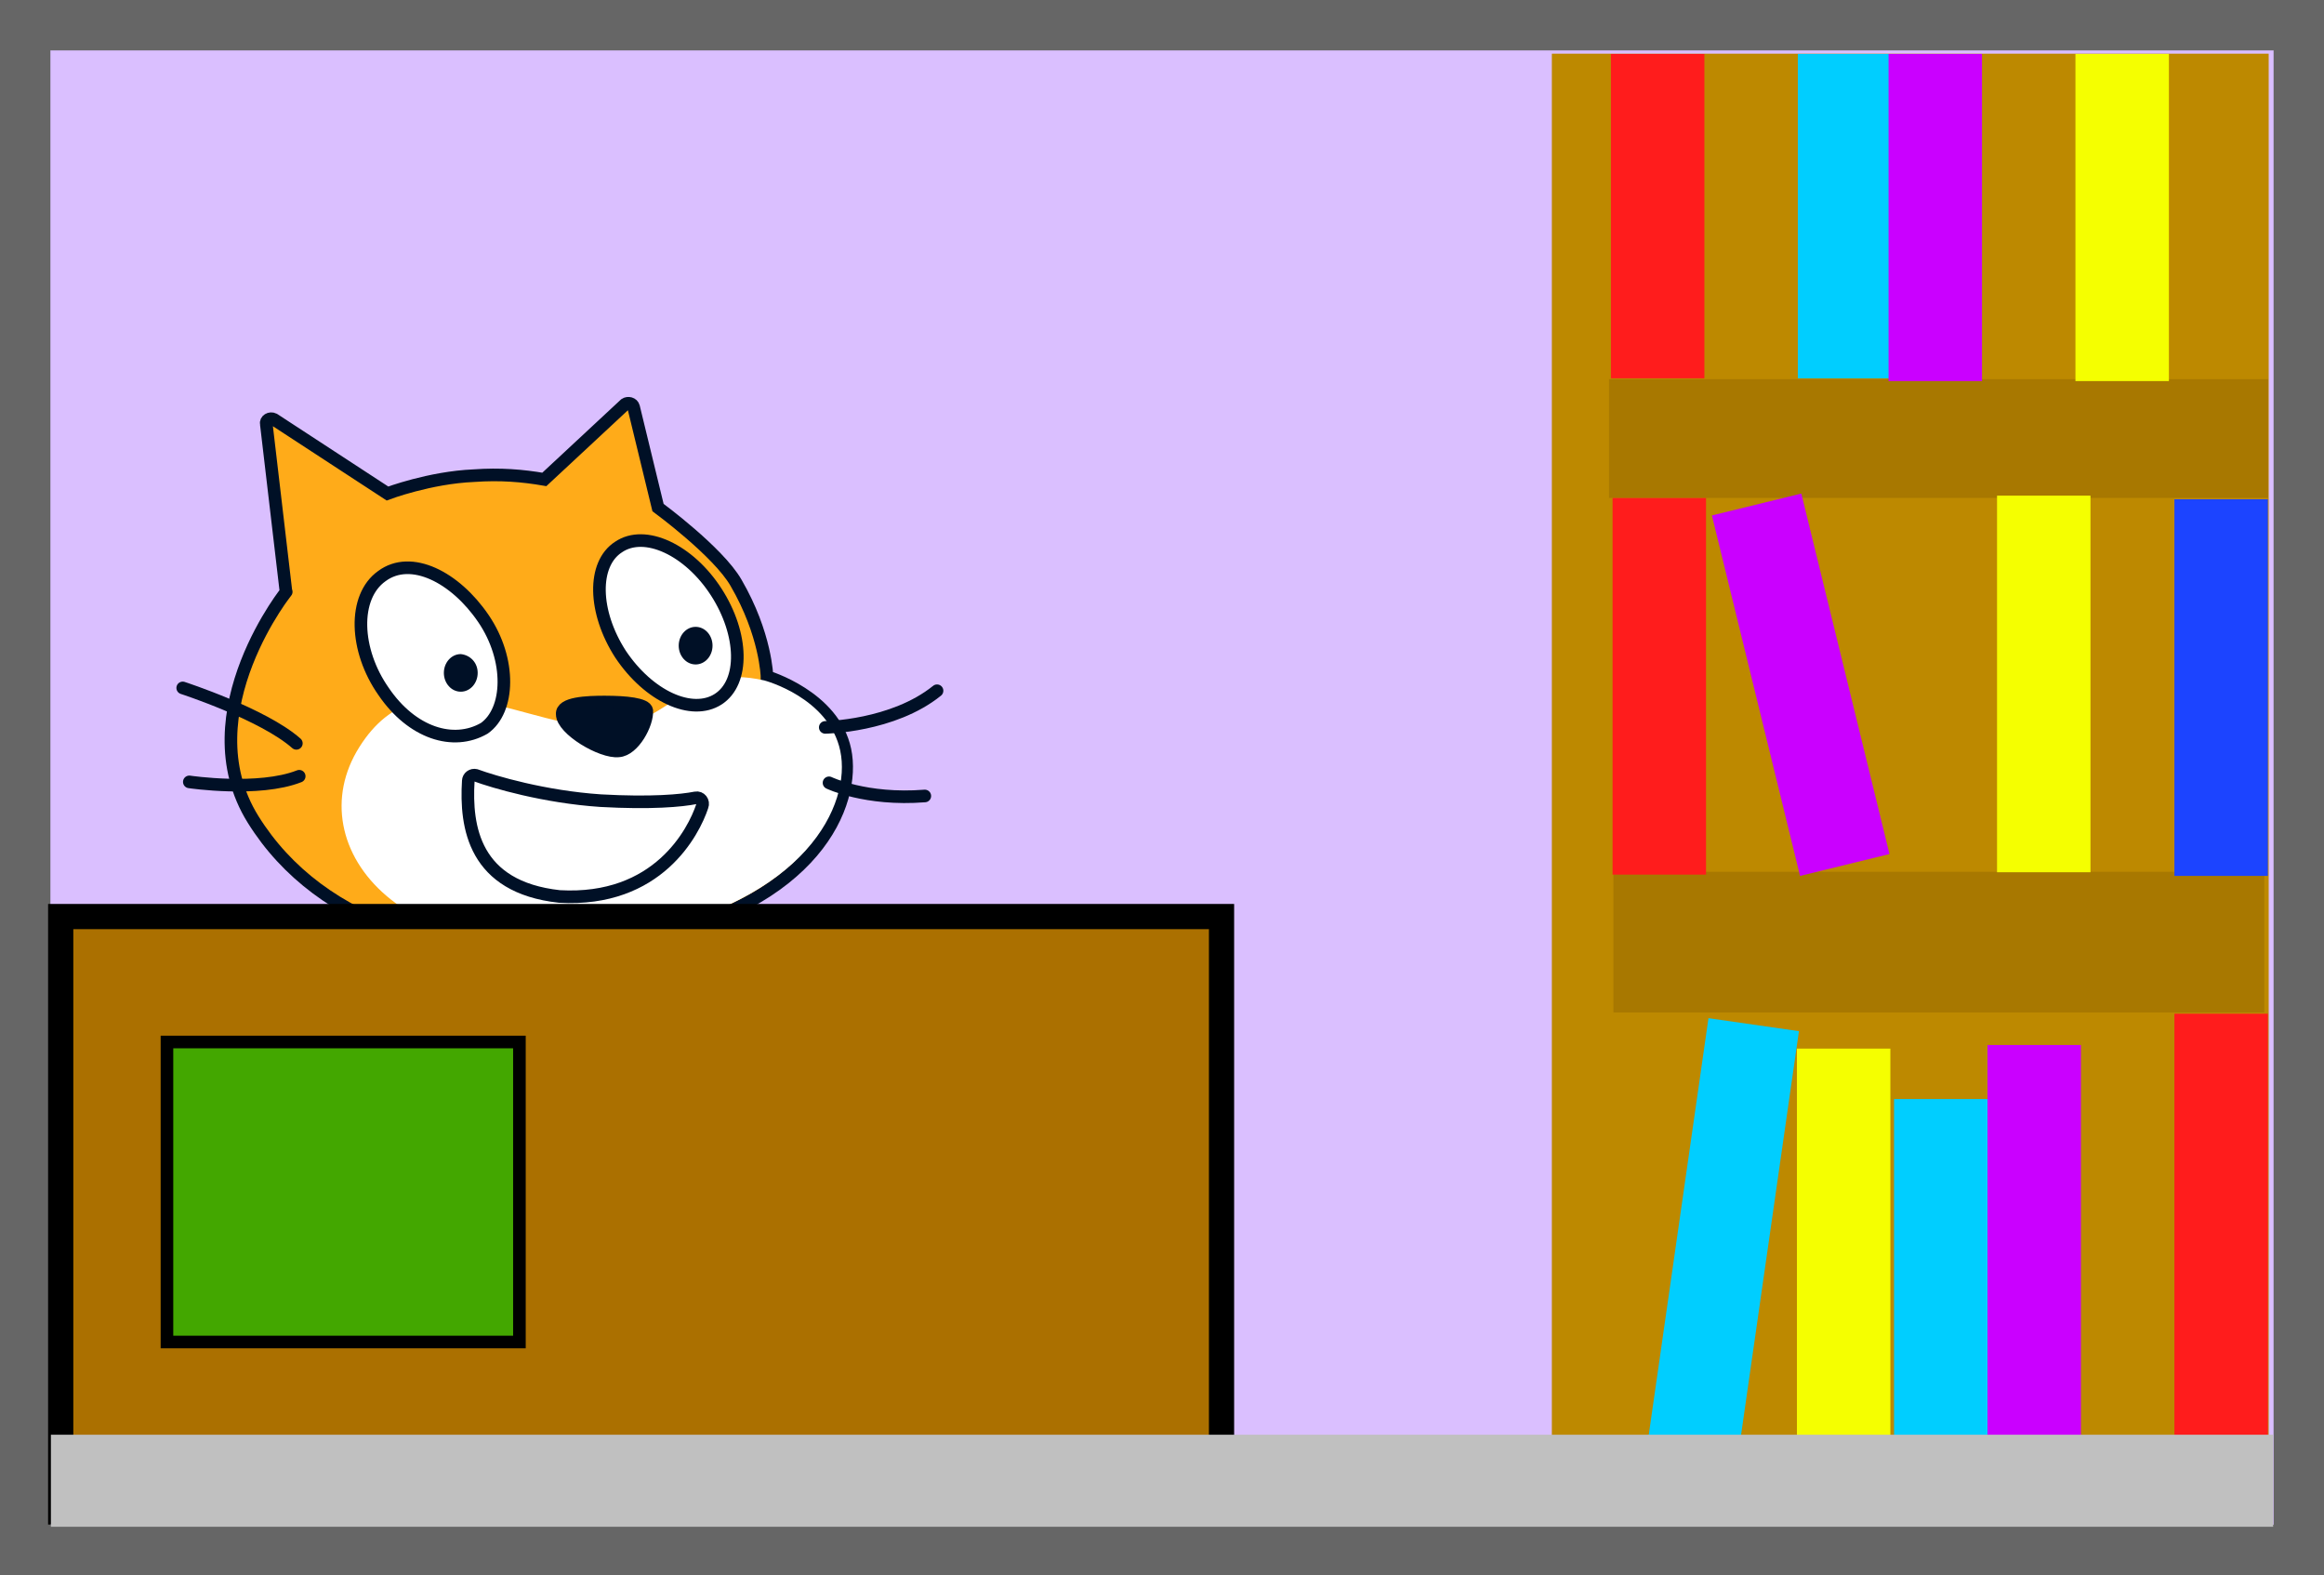 <svg version="1.1" xmlns="http://www.w3.org/2000/svg" xmlns:xlink="http://www.w3.org/1999/xlink" width="92.219" height="62.492" viewBox="0,0,92.219,62.492"><rect x="0" y="0" width="92.219" height="62.492" fill="#333333" stroke="none"/><g transform="translate(-193.89,-148.754)"><g data-paper-data="{&quot;isPaintingLayer&quot;:true}" stroke-miterlimit="10" stroke-dasharray="" stroke-dashoffset="0" style="mix-blend-mode: normal"><path d="M194.89,210.246v-60.492h90.219v60.492z" fill="#dabfff" fill-rule="nonzero" stroke="#666666" stroke-width="2" stroke-linecap="butt" stroke-linejoin="miter"/><path d="M255.469,209.169v-58.286h28.445v58.286z" fill="#bd8900" fill-rule="nonzero" stroke="none" stroke-width="0" stroke-linecap="butt" stroke-linejoin="miter"/><path d="M257.737,168.509v-4.712h26.155v4.712z" fill="#a87800" fill-rule="nonzero" stroke="none" stroke-width="0" stroke-linecap="butt" stroke-linejoin="miter"/><path d="M257.912,188.926v-5.584h25.827v5.584z" fill="#a87800" fill-rule="nonzero" stroke="none" stroke-width="0" stroke-linecap="butt" stroke-linejoin="miter"/><path d="M257.814,163.764v-12.87h3.708v12.87z" fill="#ff1c1c" fill-rule="nonzero" stroke="none" stroke-width="0" stroke-linecap="butt" stroke-linejoin="miter"/><path d="M265.23,163.764v-12.87h3.708v12.87z" fill="#00ceff" fill-rule="nonzero" stroke="none" stroke-width="0" stroke-linecap="butt" stroke-linejoin="miter"/><path d="M268.83,163.873v-12.979h3.708v12.979z" fill="#ca00ff" fill-rule="nonzero" stroke="none" stroke-width="0" stroke-linecap="butt" stroke-linejoin="miter"/><path d="M276.246,163.873v-12.979h3.708v12.979z" fill="#f5ff00" fill-rule="nonzero" stroke="none" stroke-width="0" stroke-linecap="butt" stroke-linejoin="miter"/><path d="M257.879,183.454v-14.942h3.708v14.942z" fill="#ff1c1c" fill-rule="nonzero" stroke="none" stroke-width="0" stroke-linecap="butt" stroke-linejoin="miter"/><path d="M265.318,183.506l-3.498,-14.302l3.549,-0.868l3.498,14.302z" fill="#ca00ff" fill-rule="nonzero" stroke="none" stroke-width="0" stroke-linecap="butt" stroke-linejoin="miter"/><path d="M273.135,183.36v-14.942h3.708v14.942z" fill="#f5ff00" fill-rule="nonzero" stroke="none" stroke-width="0" stroke-linecap="butt" stroke-linejoin="miter"/><path d="M280.173,183.505v-14.942h3.708v14.942z" fill="#1c44ff" fill-rule="nonzero" stroke="none" stroke-width="0" stroke-linecap="butt" stroke-linejoin="miter"/><path d="M280.173,209.1v-20.127h3.708v20.127z" data-paper-data="{&quot;index&quot;:null}" fill="#ff1c1c" fill-rule="nonzero" stroke="none" stroke-width="0" stroke-linecap="butt" stroke-linejoin="miter"/><path d="M272.756,209.1v-18.886h3.708v18.886z" data-paper-data="{&quot;index&quot;:null}" fill="#ca00ff" fill-rule="nonzero" stroke="none" stroke-width="0" stroke-linecap="butt" stroke-linejoin="miter"/><path d="M269.048,209.1v-16.742h3.708v16.742z" data-paper-data="{&quot;index&quot;:null}" fill="#00ceff" fill-rule="nonzero" stroke="none" stroke-width="0" stroke-linecap="butt" stroke-linejoin="miter"/><path d="M265.194,209.13v-18.773h3.708v18.773z" data-paper-data="{&quot;index&quot;:null}" fill="#f5ff00" fill-rule="nonzero" stroke="none" stroke-width="0" stroke-linecap="butt" stroke-linejoin="miter"/><path d="M258.891,208.634l2.793,-19.484l3.59,0.515l-2.793,19.484z" data-paper-data="{&quot;index&quot;:null}" fill="#00ceff" fill-rule="nonzero" stroke="none" stroke-width="0" stroke-linecap="butt" stroke-linejoin="miter"/><g><g fill-rule="evenodd" stroke-width="0.5"><path d="M218.697,164.79c0.112,-0.075 0.298,-0.037 0.335,0.112l0.969,3.989c0,0 2.386,1.752 3.094,2.982c1.193,2.05 1.23,3.728 1.23,3.728c0,0 2.647,0.783 3.094,2.908c0.447,2.125 -1.193,6.151 -8.201,7.53c-7.008,1.379 -12.637,-0.522 -15.283,-4.771c-2.647,-4.249 1.528,-9.319 1.305,-9.021l-0.783,-6.672c-0.037,-0.149 0.149,-0.261 0.298,-0.186l4.51,2.945c0,0 1.677,-0.634 3.429,-0.708c1.044,-0.075 1.938,0 2.796,0.149z" fill="#ffab19" stroke="#001026" stroke-linecap="butt" stroke-linejoin="miter"/><path d="M224.214,175.749c0,0 2.572,0.671 3.019,2.796c0.447,2.125 -1.342,5.964 -8.275,7.306c-9.021,1.864 -13.308,-3.504 -10.81,-7.455c2.497,-3.989 6.784,-0.596 9.915,-0.82c2.684,-0.186 2.982,-2.535 6.151,-1.827z" fill="#ffffff" stroke="none" stroke-linecap="butt" stroke-linejoin="miter"/><path d="M212.472,179.738c0,-0.149 0.149,-0.261 0.298,-0.224c0.708,0.261 2.721,0.857 4.958,1.006c2.013,0.112 3.206,0 3.765,-0.112c0.186,-0.037 0.335,0.149 0.261,0.335c-0.335,1.006 -1.752,3.802 -5.666,3.578c-3.392,-0.373 -3.728,-2.758 -3.616,-4.585z" fill="#ffffff" stroke="#001026" stroke-linecap="round" stroke-linejoin="round"/><path d="M231.073,176.159c-1.752,1.416 -4.436,1.454 -4.436,1.454" fill="none" stroke="#001026" stroke-linecap="round" stroke-linejoin="round"/><path d="M230.588,180.334c-2.348,0.186 -3.802,-0.522 -3.802,-0.522" fill="none" stroke="#001026" stroke-linecap="round" stroke-linejoin="round"/><path d="M217.915,176.607c0.783,0 1.603,0.075 1.64,0.335c0.037,0.522 -0.522,1.566 -1.118,1.603c-0.671,0.075 -2.237,-0.857 -2.237,-1.454c-0.037,-0.447 0.969,-0.485 1.715,-0.485z" fill="#001026" stroke="#001026" stroke-linecap="round" stroke-linejoin="round"/><path d="M201.14,176.047c0,0 3.206,1.044 4.51,2.199" fill="none" stroke="#001026" stroke-linecap="round" stroke-linejoin="round"/><path d="M205.763,179.551c-1.603,0.634 -4.361,0.224 -4.361,0.224" fill="none" stroke="#001026" stroke-linecap="round" stroke-linejoin="round"/><g><path d="M222.313,172.245c1.081,1.677 1.118,3.578 0.075,4.249c-1.044,0.671 -2.758,-0.112 -3.877,-1.789c-1.081,-1.677 -1.118,-3.579 -0.075,-4.249c1.044,-0.708 2.796,0.112 3.877,1.789z" fill="#ffffff" stroke="#001026" stroke-linecap="round" stroke-linejoin="round"/><path d="M222.164,174.37c0,0.41 -0.298,0.746 -0.671,0.746c-0.373,0 -0.671,-0.335 -0.671,-0.746c0,-0.41 0.298,-0.746 0.671,-0.746c0.373,0 0.671,0.335 0.671,0.746" fill="#001026" stroke="none" stroke-linecap="butt" stroke-linejoin="miter"/></g><g><path d="M213.069,173.289c1.118,1.64 1.044,3.653 0.037,4.361c-1.23,0.708 -2.87,0.186 -3.989,-1.454c-1.156,-1.64 -1.23,-3.765 -0.075,-4.585c1.156,-0.857 2.908,0.037 4.026,1.677z" fill="#ffffff" stroke="#001026" stroke-linecap="round" stroke-linejoin="round"/><path d="M212.845,175.451c0,0.41 -0.298,0.746 -0.671,0.746c-0.373,0 -0.671,-0.335 -0.671,-0.746c0,-0.41 0.298,-0.746 0.671,-0.746c0.373,0.037 0.671,0.335 0.671,0.746" fill="#001026" stroke="none" stroke-linecap="butt" stroke-linejoin="miter"/></g></g><path d="M196.299,208.74v-23.622h46.063v23.622z" fill="#ab7000" fill-rule="nonzero" stroke="#000000" stroke-width="1" stroke-linecap="butt" stroke-linejoin="miter"/><path d="M200.515,201.998v-11.903h13.986v11.903z" fill="#43a700" fill-rule="nonzero" stroke="#000000" stroke-width="0.5" stroke-linecap="butt" stroke-linejoin="miter"/></g><path d="M195.91,209.328v-3.652h88.18v3.652z" fill="#c0c0c0" fill-rule="nonzero" stroke="none" stroke-width="0" stroke-linecap="butt" stroke-linejoin="miter"/></g></g></svg>